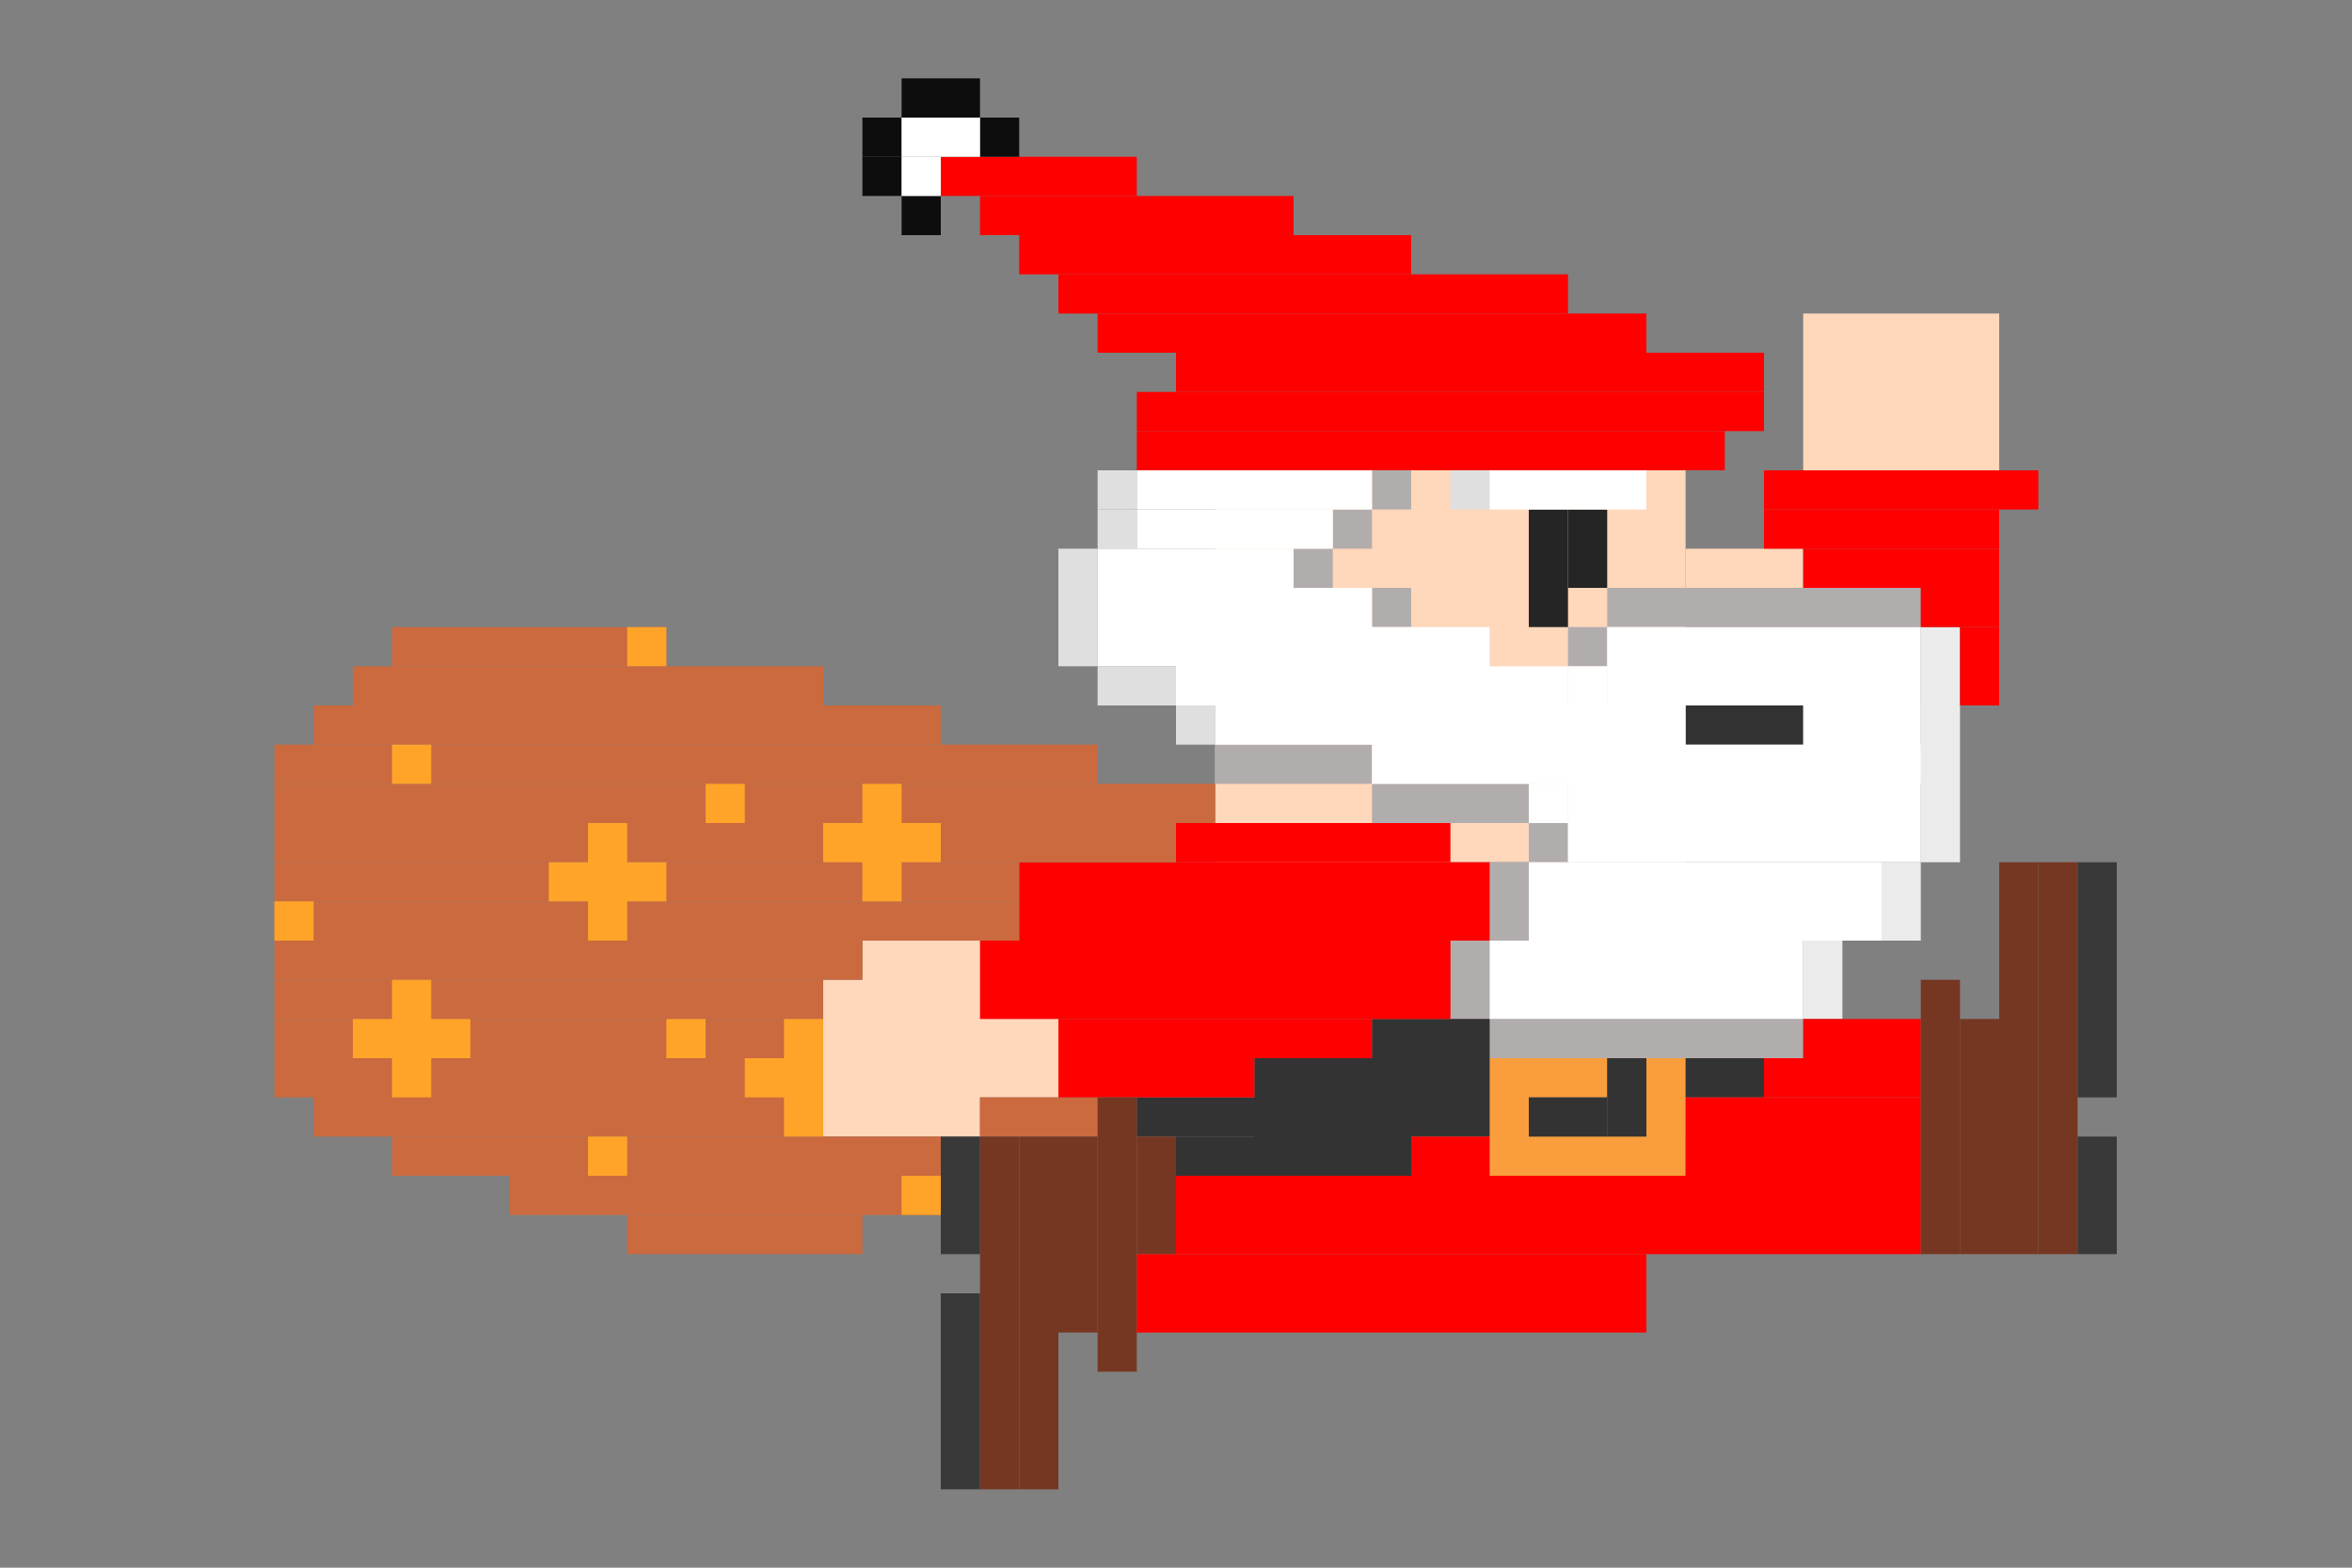 <?xml version="1.0" encoding="UTF-8"?>
<svg width="60px" height="40px" viewBox="0 0 60 40" version="1.1" xmlns="http://www.w3.org/2000/svg" xmlns:xlink="http://www.w3.org/1999/xlink">
    <rect x="0" y="0" width="60" height="40" fill="#808080" stroke="none"/>
    <!-- Generator: Sketch 59.1 (86144) - https://sketch.com -->
    <title>Santa_Frame01</title>
    <desc>Created with Sketch.</desc>
    <g id="Santa_Frame01" stroke="none" stroke-width="1" fill="none" fill-rule="evenodd">
        <g id="Group" transform="translate(7, 2)">
            <rect id="Rectangle-Copy-47" fill="#FFD7BB" x="36" y="12" width="3" height="1"></rect>
            <rect id="Rectangle-Copy-56" fill="#FFD7BB" x="39" y="6" width="5" height="4"></rect>
            <rect id="Rectangle-Copy-71" fill="#FFD7BB" x="15" y="22" width="5" height="4"></rect>
            <rect id="Rectangle-Copy-72" fill="#FFD7BB" x="14" y="23" width="4" height="4"></rect>
            <rect id="Rectangle-Copy-48" fill="#FFD7BB" x="24" y="10" width="12" height="10"></rect>
            <rect id="Rectangle" fill="#FF0000" x="21" y="6" width="14" height="1"></rect>
            <rect id="Rectangle-Copy-12" fill="#FF0000" x="20" y="5" width="13" height="1"></rect>
            <rect id="Rectangle-Copy-13" fill="#FF0000" x="19" y="4" width="10" height="1"></rect>
            <rect id="Rectangle-Copy-4" fill="#FF0000" x="18" y="3" width="8" height="1"></rect>
            <rect id="Rectangle-Copy-5" fill="#FF0000" x="17" y="2" width="5" height="1"></rect>
            <rect id="Rectangle-Copy-6" fill="#0D0D0D" x="18" y="1" width="1" height="1"></rect>
            <rect id="Rectangle-Copy-7" fill="#0D0D0D" x="17" y="0" width="1" height="1"></rect>
            <rect id="Rectangle-Copy-8" fill="#0D0D0D" x="16" y="0" width="1" height="1"></rect>
            <rect id="Rectangle-Copy-9" fill="#0D0D0D" x="15" y="1" width="1" height="1"></rect>
            <rect id="Rectangle-Copy-10" fill="#0D0D0D" x="15" y="2" width="1" height="1"></rect>
            <rect id="Rectangle-Copy-11" fill="#0D0D0D" x="16" y="3" width="1" height="1"></rect>
            <rect id="Rectangle-Copy-18" fill="#B2ADAD" x="28" y="10" width="1" height="1"></rect>
            <rect id="Rectangle-Copy-19" fill="#B2ADAD" x="27" y="11" width="1" height="1"></rect>
            <rect id="Rectangle-Copy-21" fill="#E0DFDF" x="21" y="11" width="1" height="1"></rect>
            <rect id="Rectangle-Copy-27" fill="#E0DFDF" x="21" y="15" width="2" height="1"></rect>
            <rect id="Rectangle-Copy-128" fill="#E0DFDF" x="23" y="16" width="1" height="1"></rect>
            <rect id="Rectangle-Copy-26" fill="#E0DFDF" x="21" y="10" width="1" height="1"></rect>
            <rect id="Rectangle-Copy-131" fill="#E0DFDF" x="30" y="10" width="1" height="1"></rect>
            <rect id="Rectangle-Copy-20" fill="#B2ADAD" x="26" y="12" width="1" height="1"></rect>
            <rect id="Rectangle-Copy-39" fill="#B2ADAD" x="28" y="13" width="1" height="1"></rect>
            <rect id="Rectangle-Copy-36" fill="#B2ADAD" x="33" y="14" width="1" height="1"></rect>
            <rect id="Rectangle-Copy-43" fill="#323232" x="36" y="16" width="3" height="1"></rect>
            <rect id="Rectangle-Copy-40" fill="#B2ADAD" x="32" y="19" width="1" height="1"></rect>
            <rect id="Rectangle-Copy-41" fill="#B2ADAD" x="31" y="20" width="1" height="2"></rect>
            <rect id="Rectangle-Copy-44" fill="#EBEBEB" x="41" y="20" width="1" height="2"></rect>
            <rect id="Rectangle-Copy-45" fill="#EBEBEB" x="39" y="22" width="1" height="2"></rect>
            <rect id="Rectangle-Copy-46" fill="#B2ADAD" x="31" y="24" width="8" height="1"></rect>
            <rect id="Rectangle-Copy-42" fill="#B2ADAD" x="30" y="22" width="1" height="2"></rect>
            <rect id="Rectangle-Copy-57" fill="#949494" x="35" y="25" width="1" height="2"></rect>
            <rect id="Rectangle-Copy-59" fill="#FA9E3D" x="35" y="25" width="1" height="3"></rect>
            <rect id="Rectangle-Copy-58" fill="#FA9E3D" x="31" y="25" width="1" height="3"></rect>
            <rect id="Rectangle-Copy-60" fill="#FA9E3D" x="32" y="27" width="3" height="1"></rect>
            <rect id="Rectangle-Copy-96" fill="#FA9E3D" x="32" y="27" width="3" height="1"></rect>
            <rect id="Rectangle-Copy-97" fill="#FA9E3D" x="32" y="25" width="2" height="1"></rect>
            <rect id="Rectangle-Copy-61" fill="#333333" x="34" y="25" width="1" height="2"></rect>
            <rect id="Rectangle-Copy-63" fill="#333333" x="32" y="26" width="2" height="1"></rect>
            <rect id="Rectangle-Copy-65" fill="#333333" x="25" y="25" width="4" height="3"></rect>
            <rect id="Rectangle-Copy-66" fill="#333333" x="22" y="26" width="4" height="1"></rect>
            <rect id="Rectangle-Copy-95" fill="#333333" x="23" y="27" width="3" height="1"></rect>
            <rect id="Rectangle-Copy-64" fill="#333333" x="28" y="24" width="3" height="3"></rect>
            <rect id="Rectangle-Copy-62" fill="#333333" x="36" y="25" width="2" height="1"></rect>
            <rect id="Rectangle-Copy-34" fill="#EBEBEB" x="42" y="14" width="1" height="6"></rect>
            <rect id="Rectangle-Copy-35" fill="#B2ADAD" x="34" y="13" width="8" height="1"></rect>
            <rect id="Rectangle-Copy-49" fill="#252525" x="32" y="11" width="1" height="3"></rect>
            <rect id="Rectangle-Copy-50" fill="#252525" x="33" y="11" width="1" height="2"></rect>
            <rect id="Rectangle-Copy-25" fill="#E0DFDF" x="20" y="12" width="1" height="3"></rect>
            <rect id="Rectangle-Copy-24" fill="#B2ADAD" x="24" y="17" width="4" height="1"></rect>
            <rect id="Rectangle-Copy-38" fill="#B2ADAD" x="28" y="18" width="4" height="1"></rect>
            <rect id="Rectangle-Copy-14" fill="#FFFFFF" x="22" y="10" width="6" height="1"></rect>
            <rect id="Rectangle-Copy-130" fill="#FFFFFF" x="31" y="10" width="4" height="1"></rect>
            <rect id="Rectangle-Copy-92" fill="#FFFFFF" x="16" y="1" width="2" height="1"></rect>
            <rect id="Rectangle-Copy-93" fill="#FFFFFF" x="16" y="2" width="1" height="1"></rect>
            <rect id="Rectangle-Copy-15" fill="#FFFFFF" x="22" y="11" width="5" height="1"></rect>
            <rect id="Rectangle-Copy-16" fill="#FFFFFF" x="21" y="12" width="5" height="3"></rect>
            <rect id="Rectangle-Copy-17" fill="#FFFFFF" x="23" y="14" width="8" height="2"></rect>
            <rect id="Rectangle-Copy-23" fill="#FFFFFF" x="23" y="13" width="5" height="2"></rect>
            <rect id="Rectangle-Copy-22" fill="#FFFFFF" x="28" y="15" width="5" height="3"></rect>
            <rect id="Rectangle-Copy-127" fill="#FFFFFF" x="24" y="16" width="5" height="1"></rect>
            <rect id="Rectangle-Copy-28" fill="#FFFFFF" x="34" y="14" width="8" height="2"></rect>
            <rect id="Rectangle-Copy-31" fill="#FFFFFF" x="33" y="17" width="9" height="3"></rect>
            <rect id="Rectangle-Copy-32" fill="#FFFFFF" x="32" y="20" width="9" height="2"></rect>
            <rect id="Rectangle-Copy-33" fill="#FFFFFF" x="31" y="22" width="8" height="2"></rect>
            <rect id="Rectangle-Copy-29" fill="#FFFFFF" x="32" y="16" width="4" height="2"></rect>
            <rect id="Rectangle-Copy-37" fill="#FFFFFF" x="33" y="15" width="1" height="1"></rect>
            <rect id="Rectangle-Copy-129" fill="#FFFFFF" x="32" y="18" width="1" height="1"></rect>
            <rect id="Rectangle-Copy-30" fill="#FFFFFF" x="39" y="16" width="3" height="2"></rect>
            <rect id="Rectangle-Copy-2" fill="#FF0000" x="22" y="8" width="16" height="1"></rect>
            <rect id="Rectangle-Copy" fill="#FF0000" x="23" y="7" width="15" height="1"></rect>
            <rect id="Rectangle-Copy-3" fill="#FF0000" x="22" y="9" width="15" height="1"></rect>
            <rect id="Rectangle-Copy-51" fill="#FF0000" x="38" y="10" width="7" height="1"></rect>
            <rect id="Rectangle-Copy-52" fill="#FF0000" x="38" y="11" width="6" height="1"></rect>
            <rect id="Rectangle-Copy-67" fill="#FF0000" x="18" y="22" width="12" height="2"></rect>
            <rect id="Rectangle-Copy-70" fill="#FF0000" x="19" y="20" width="12" height="2"></rect>
            <rect id="Rectangle-Copy-94" fill="#FF0000" x="23" y="19" width="7" height="1"></rect>
            <rect id="Rectangle-Copy-98" fill="#CB6A3F" x="0" y="17" width="21" height="1"></rect>
            <rect id="Rectangle-Copy-100" fill="#CB6A3F" x="1" y="16" width="16" height="1"></rect>
            <rect id="Rectangle-Copy-101" fill="#CB6A3F" x="2" y="15" width="12" height="1"></rect>
            <rect id="Rectangle-Copy-102" fill="#CB6A3F" x="3" y="14" width="7" height="1"></rect>
            <rect id="Rectangle-Copy-99" fill="#CB6A3F" x="0" y="18" width="24" height="1"></rect>
            <rect id="Rectangle-Copy-132" fill="#CB6A3F" x="0" y="19" width="23" height="1"></rect>
            <rect id="Rectangle-Copy-103" fill="#CB6A3F" x="0" y="20" width="19" height="1"></rect>
            <rect id="Rectangle-Copy-104" fill="#CB6A3F" x="0" y="21" width="19" height="1"></rect>
            <rect id="Rectangle-Copy-105" fill="#CB6A3F" x="0" y="22" width="15" height="1"></rect>
            <rect id="Rectangle-Copy-106" fill="#CB6A3F" x="0" y="23" width="14" height="1"></rect>
            <rect id="Rectangle-Copy-107" fill="#CB6A3F" x="0" y="24" width="14" height="2"></rect>
            <rect id="Rectangle-Copy-108" fill="#CB6A3F" x="1" y="25" width="13" height="2"></rect>
            <rect id="Rectangle-Copy-109" fill="#CB6A3F" x="3" y="27" width="14" height="1"></rect>
            <rect id="Rectangle-Copy-112" fill="#CB6A3F" x="18" y="26" width="3" height="1"></rect>
            <rect id="Rectangle-Copy-110" fill="#CB6A3F" x="6" y="28" width="11" height="1"></rect>
            <rect id="Rectangle-Copy-111" fill="#CB6A3F" x="9" y="29" width="6" height="1"></rect>
            <rect id="Rectangle-Copy-68" fill="#FF0000" x="20" y="24" width="8" height="1"></rect>
            <rect id="Rectangle-Copy-69" fill="#FF0000" x="20" y="25" width="5" height="1"></rect>
            <rect id="Rectangle-Copy-75" fill="#FF0000" x="29" y="27" width="2" height="1"></rect>
            <rect id="Rectangle-Copy-73" fill="#FF0000" x="23" y="28" width="19" height="2"></rect>
            <rect id="Rectangle-Copy-76" fill="#FF0000" x="36" y="26" width="6" height="2"></rect>
            <rect id="Rectangle-Copy-77" fill="#FF0000" x="38" y="25" width="4" height="1"></rect>
            <rect id="Rectangle-Copy-78" fill="#FF0000" x="39" y="24" width="3" height="1"></rect>
            <rect id="Rectangle-Copy-79" fill="#763722" x="42" y="23" width="1" height="7"></rect>
            <rect id="Rectangle-Copy-85" fill="#763722" x="21" y="26" width="1" height="7"></rect>
            <rect id="Rectangle-Copy-86" fill="#763722" x="22" y="27" width="1" height="3"></rect>
            <rect id="Rectangle-Copy-80" fill="#763722" x="43" y="24" width="1" height="6"></rect>
            <rect id="Rectangle-Copy-87" fill="#763722" x="20" y="27" width="1" height="5"></rect>
            <rect id="Rectangle-Copy-88" fill="#763722" x="19" y="27" width="1" height="9"></rect>
            <rect id="Rectangle-Copy-89" fill="#763722" x="18" y="27" width="1" height="9"></rect>
            <rect id="Rectangle-Copy-90" fill="#393939" x="17" y="27" width="1" height="3"></rect>
            <rect id="Rectangle-Copy-91" fill="#393939" x="17" y="31" width="1" height="5"></rect>
            <rect id="Rectangle-Copy-81" fill="#763722" x="44" y="20" width="1" height="10"></rect>
            <rect id="Rectangle-Copy-82" fill="#763722" x="45" y="20" width="1" height="10"></rect>
            <rect id="Rectangle-Copy-83" fill="#393939" x="46" y="20" width="1" height="6"></rect>
            <rect id="Rectangle-Copy-84" fill="#393939" x="46" y="27" width="1" height="3"></rect>
            <rect id="Rectangle-Copy-74" fill="#FF0000" x="22" y="30" width="13" height="2"></rect>
            <rect id="Rectangle-Copy-53" fill="#FF0000" x="39" y="12" width="5" height="1"></rect>
            <rect id="Rectangle-Copy-54" fill="#FF0000" x="42" y="13" width="2" height="1"></rect>
            <rect id="Rectangle-Copy-55" fill="#FF0000" x="43" y="14" width="1" height="2"></rect>
            <rect id="Rectangle" fill="#FFA429" x="8" y="19" width="1" height="3"></rect>
            <rect id="Rectangle-Copy-122" fill="#FFA429" x="3" y="23" width="1" height="3"></rect>
            <rect id="Rectangle-Copy-114" fill="#FFA429" x="13" y="24" width="1" height="3"></rect>
            <rect id="Rectangle-Copy-116" fill="#FFA429" x="15" y="18" width="1" height="3"></rect>
            <rect id="Rectangle-Copy-113" fill="#FFA429" transform="translate(8.5, 20.5) rotate(-270) translate(-8.5, -20.5) " x="8" y="19" width="1" height="3"></rect>
            <rect id="Rectangle-Copy-123" fill="#FFA429" transform="translate(3.5, 24.5) rotate(-270) translate(-3.5, -24.5) " x="3" y="23" width="1" height="3"></rect>
            <rect id="Rectangle-Copy-115" fill="#FFA429" transform="translate(13, 25.5) rotate(-270) translate(-13, -25.5) " x="12.5" y="24.5" width="1" height="2"></rect>
            <rect id="Rectangle-Copy-117" fill="#FFA429" transform="translate(15.5, 19.5) rotate(-270) translate(-15.5, -19.5) " x="15" y="18" width="1" height="3"></rect>
            <rect id="Rectangle-Copy-118" fill="#FFA429" transform="translate(10.5, 24.5) rotate(-270) translate(-10.5, -24.5) " x="10" y="24" width="1" height="1"></rect>
            <rect id="Rectangle-Copy-119" fill="#FFA429" transform="translate(11.5, 18.5) rotate(-270) translate(-11.5, -18.5) " x="11" y="18" width="1" height="1"></rect>
            <rect id="Rectangle-Copy-120" fill="#FFA429" transform="translate(3.5, 17.5) rotate(-270) translate(-3.5, -17.5) " x="3" y="17" width="1" height="1"></rect>
            <rect id="Rectangle-Copy-124" fill="#FFA429" transform="translate(9.5, 14.5) rotate(-270) translate(-9.5, -14.5) " x="9" y="14" width="1" height="1"></rect>
            <rect id="Rectangle-Copy-125" fill="#FFA429" transform="translate(0.5, 21.5) rotate(-270) translate(-0.5, -21.5) " x="0" y="21" width="1" height="1"></rect>
            <rect id="Rectangle-Copy-126" fill="#FFA429" transform="translate(16.5, 28.5) rotate(-270) translate(-16.5, -28.5) " x="16" y="28" width="1" height="1"></rect>
            <rect id="Rectangle-Copy-121" fill="#FFA429" transform="translate(8.5, 27.5) rotate(-270) translate(-8.5, -27.5) " x="8" y="27" width="1" height="1"></rect>
        </g>
    </g>
</svg>